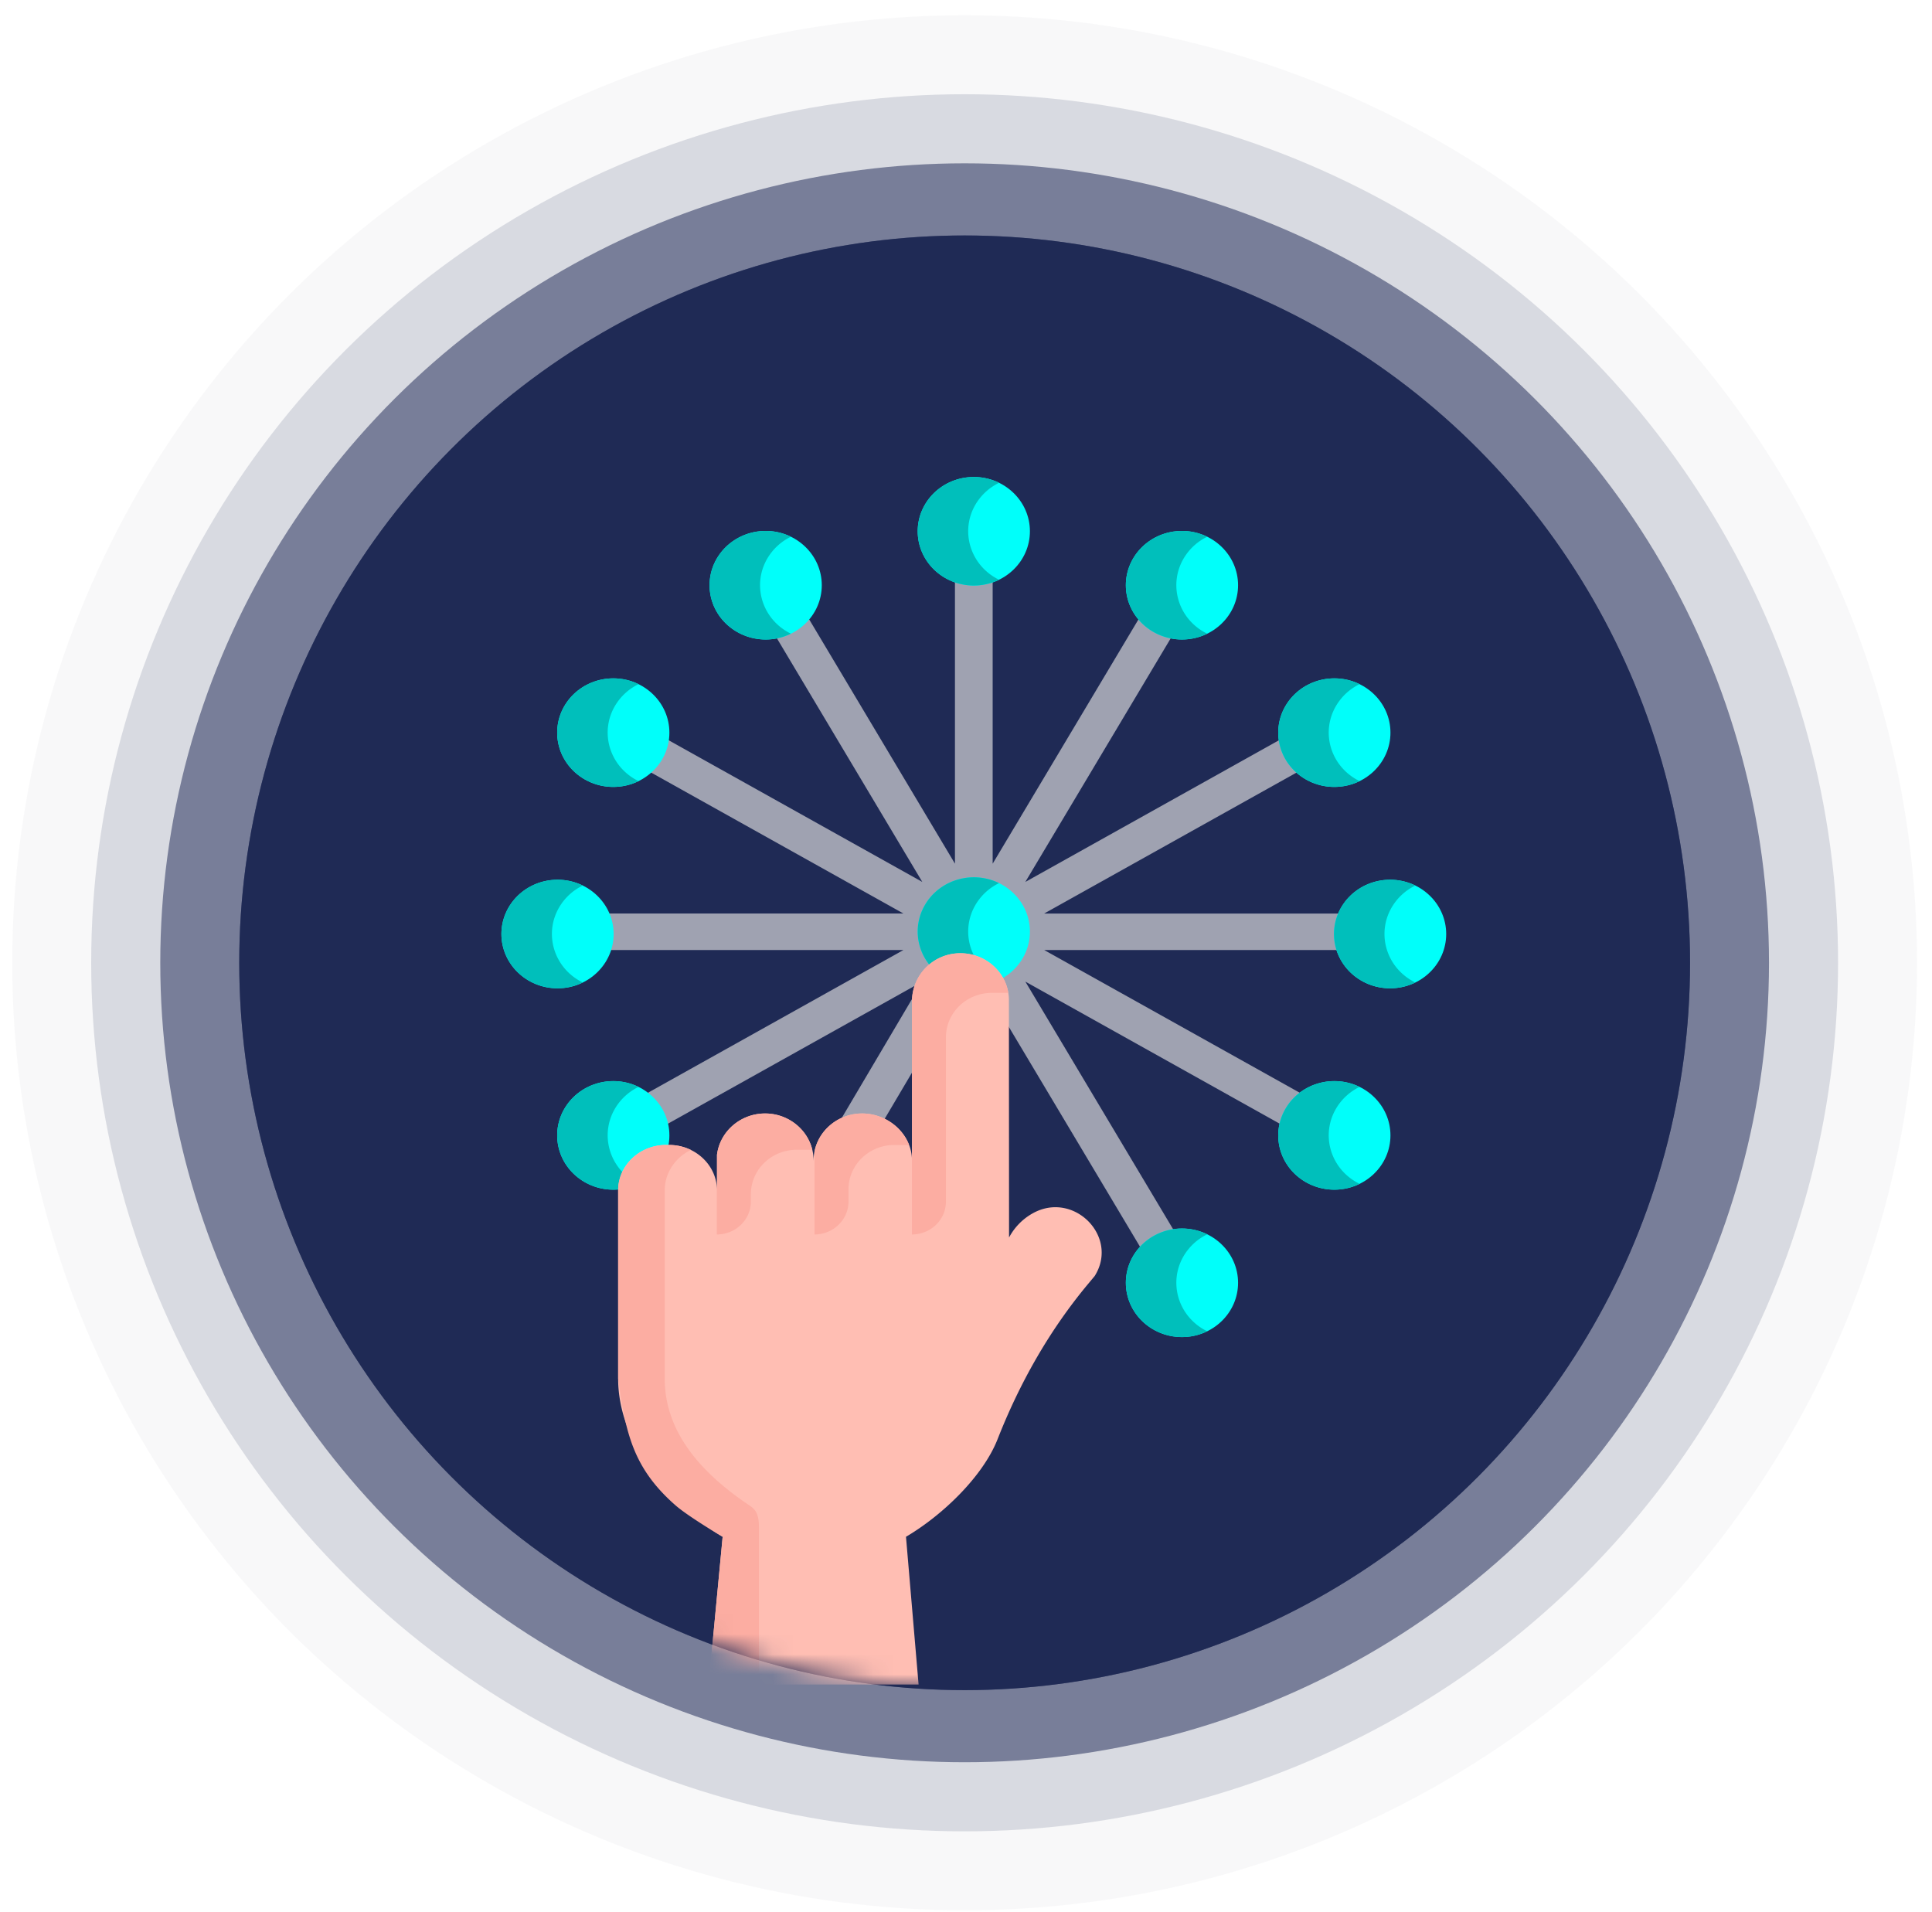 <svg xmlns='http://www.w3.org/2000/svg' xmlns:xlink='http://www.w3.org/1999/xlink' width='96' height='95' viewBox='0 0 96 95'> <defs> <ellipse id='a' cx='36.045' cy='36.139' rx='36.045' ry='36.139'/> </defs> <g fill='none' fill-rule='evenodd' transform='translate(.608 .608)'> <ellipse cx='47.324' cy='47.23' fill='#1F2A55' fill-rule='nonzero' opacity='.034' rx='47.324' ry='47.079'/> <ellipse cx='47.324' cy='47.23' fill='#1F2A55' fill-rule='nonzero' opacity='.147' rx='43.401' ry='43.156'/> <ellipse cx='47.324' cy='47.23' fill='#1F2A55' fill-rule='nonzero' opacity='.518' rx='39.968' ry='39.723'/> <ellipse cx='47.324' cy='47.23' fill='#1F2A55' fill-rule='nonzero' opacity='.497' rx='36.045' ry='36.139'/> <g transform='translate(11.28 11.092)'> <mask id='b' fill='#fff'> <use xlink:href='#a'/> </mask> <use fill='#1F2A55' fill-rule='nonzero' xlink:href='#a'/> <g mask='url(#b)'> <g fill-rule='nonzero' transform='matrix(-1 0 0 1 60 12)'> <path fill='#9FA2B1' d='M41.916 21.69h-14.92l12.921-7.217a.89.89 0 0 0 .343-1.238.954.954 0 0 0-1.28-.332L26.06 20.12l7.46-12.5a.89.89 0 0 0-.343-1.238.954.954 0 0 0-1.28.331l-7.46 12.5V4.78c0-.5-.42-.906-.937-.906-.518 0-.937.406-.937.906v14.434l-7.46-12.5a.954.954 0 0 0-1.28-.331.89.89 0 0 0-.343 1.238l7.46 12.5-12.92-7.217a.954.954 0 0 0-1.28.332.89.89 0 0 0 .342 1.238l12.922 7.217H5.084c-.518 0-.937.405-.937.906 0 .5.42.906.937.906h14.92L7.081 30.72a.89.89 0 0 0-.342 1.238.956.956 0 0 0 1.28.332l12.92-7.217-7.46 12.5a.89.89 0 0 0 .343 1.238.956.956 0 0 0 1.28-.331l7.649-12.817a.89.89 0 0 0-.343-1.238.961.961 0 0 0-.703-.092.877.877 0 0 0-.096-.68.93.93 0 0 0-.561-.42.888.888 0 0 0 0-1.272.93.93 0 0 0 .561-.42.878.878 0 0 0 .096-.68.972.972 0 0 0 .703-.092.907.907 0 0 0 .434-.543c.17.16.4.26.657.26.314 0 .592-.15.762-.38.069.206.213.39.422.506a.956.956 0 0 0 .666.1.878.878 0 0 0 .04.83.93.93 0 0 0 .561.42.888.888 0 0 0 0 1.27.93.93 0 0 0-.561.42.877.877 0 0 0-.096.681.962.962 0 0 0-.703.092.89.89 0 0 0-.343 1.238l5.025 8.5c.174.29.489.453.813.453.159 0 .32-.04.467-.122a.89.89 0 0 0 .343-1.238l-4.836-8.183 12.92 7.217a.956.956 0 0 0 1.28-.331.89.89 0 0 0-.342-1.238l-12.921-7.217h14.92c.517 0 .936-.406.936-.907 0-.5-.42-.906-.937-.906z'/> <ellipse cx='23.5' cy='22.588' fill='#00FFFA' rx='2.788' ry='2.697'/> <path fill='#00BFBB' d='M24.894 24.923a2.864 2.864 0 0 1-2.648.073c.046-.023.092-.047.139-.073 1.332-.745 1.79-2.395 1.02-3.684a2.746 2.746 0 0 0-1.16-1.06c1.311-.64 2.926-.185 3.669 1.061.77 1.29.313 2.938-1.02 3.683z'/> <ellipse cx='5.585' cy='12.703' fill='#00FFFA' rx='2.788' ry='2.697'/> <path fill='#00BFBB' d='M6.98 15.038a2.864 2.864 0 0 1-2.648.073c.046-.023.092-.048.138-.073 1.333-.745 1.79-2.395 1.02-3.684a2.746 2.746 0 0 0-1.158-1.06c1.31-.64 2.925-.185 3.668 1.06.77 1.29.313 2.94-1.02 3.684z'/> <ellipse cx='2.815' cy='22.709' fill='#00FFFA' rx='2.788' ry='2.697'/> <path fill='#00BFBB' d='M4.209 25.044a2.864 2.864 0 0 1-2.648.073c.046-.023.092-.047.139-.073 1.332-.744 1.79-2.395 1.02-3.684a2.746 2.746 0 0 0-1.16-1.06c1.311-.64 2.926-.185 3.669 1.061.77 1.29.313 2.939-1.02 3.683z'/> <ellipse cx='5.585' cy='32.714' fill='#00FFFA' rx='2.788' ry='2.697'/> <path fill='#00BFBB' d='M6.98 35.05a2.864 2.864 0 0 1-2.648.072c.046-.023.092-.047.138-.073 1.333-.744 1.79-2.395 1.02-3.684a2.746 2.746 0 0 0-1.158-1.06c1.31-.64 2.925-.185 3.668 1.061.77 1.29.313 2.939-1.02 3.683z'/> <ellipse cx='13.157' cy='40.038' fill='#00FFFA' rx='2.788' ry='2.697'/> <path fill='#00BFBB' d='M14.551 42.374a2.864 2.864 0 0 1-2.648.073c.046-.023.093-.048.139-.073 1.333-.745 1.79-2.395 1.02-3.684a2.746 2.746 0 0 0-1.16-1.06c1.311-.64 2.926-.185 3.67 1.06.769 1.29.312 2.94-1.02 3.684z'/> <ellipse cx='23.5' cy='2.697' fill='#00FFFA' rx='2.788' ry='2.697'/> <path fill='#00BFBB' d='M24.894 5.033a2.864 2.864 0 0 1-2.648.072l.139-.072c1.332-.745 1.79-2.395 1.02-3.685A2.746 2.746 0 0 0 22.245.29c1.311-.64 2.926-.185 3.669 1.06.77 1.29.313 2.939-1.02 3.684z'/> <ellipse cx='33.842' cy='5.378' fill='#00FFFA' rx='2.788' ry='2.697'/> <path fill='#00BFBB' d='M35.236 7.713a2.864 2.864 0 0 1-2.648.073c.046-.023.093-.047.14-.073 1.332-.744 1.789-2.395 1.02-3.684a2.746 2.746 0 0 0-1.16-1.06c1.31-.64 2.925-.185 3.669 1.061.77 1.29.312 2.939-1.02 3.683z'/> <ellipse cx='41.414' cy='12.703' fill='#00FFFA' rx='2.788' ry='2.697'/> <path fill='#00BFBB' d='M42.808 15.038a2.864 2.864 0 0 1-2.648.073c.046-.023.092-.048.139-.073 1.332-.745 1.79-2.395 1.02-3.684a2.746 2.746 0 0 0-1.16-1.06c1.311-.64 2.926-.185 3.669 1.06.77 1.29.313 2.94-1.02 3.684z'/> <ellipse cx='44.185' cy='22.709' fill='#00FFFA' rx='2.788' ry='2.697'/> <path fill='#00BFBB' d='M45.579 25.044a2.864 2.864 0 0 1-2.649.073c.047-.023.093-.047.14-.073 1.332-.744 1.79-2.395 1.02-3.684a2.746 2.746 0 0 0-1.16-1.06c1.31-.64 2.925-.185 3.669 1.061.77 1.29.313 2.939-1.02 3.683z'/> <ellipse cx='41.414' cy='32.714' fill='#00FFFA' rx='2.788' ry='2.697'/> <path fill='#00BFBB' d='M42.808 35.05a2.864 2.864 0 0 1-2.648.072c.046-.023.092-.047.139-.073 1.332-.744 1.79-2.395 1.02-3.684a2.746 2.746 0 0 0-1.16-1.06c1.311-.64 2.926-.185 3.669 1.061.77 1.29.313 2.939-1.02 3.683z'/> <ellipse cx='13.157' cy='5.378' fill='#00FFFA' rx='2.788' ry='2.697'/> <path fill='#00BFBB' d='M14.551 7.713a2.864 2.864 0 0 1-2.648.073c.046-.023.093-.047.139-.073 1.333-.744 1.79-2.395 1.02-3.684a2.746 2.746 0 0 0-1.16-1.06c1.311-.64 2.926-.185 3.67 1.061.769 1.29.312 2.939-1.02 3.683z'/> <path fill='#FFBEB3' d='M38.796 33.19h-.159c-1.307 0-2.376 1.014-2.376 2.254V33.68c-.142-1.153-1.162-2.055-2.39-2.055-1.325 0-2.409 1.049-2.409 2.33h-.002c0-1.281-1.083-2.33-2.408-2.33-1.324 0-2.48 1.049-2.48 2.33v-7.907a2.395 2.395 0 0 0-2.17-2.373c-1.43-.134-2.646.962-2.646 2.32l-.007 11.794a2.96 2.96 0 0 0-1.154-1.19c-2.042-1.168-4.333 1.137-3.103 3.1l.341.41c1.923 2.308 3.396 4.924 4.484 7.696.733 1.867 2.757 3.797 4.553 4.853L26.244 60h10.433l-.697-7.342c2.697-1.586 5.193-4.708 5.193-7.848v-9.366c0-1.24-1.07-2.254-2.377-2.254z'/> <g fill='#FCADA2'> <path d='M26.575 33.875v3.762c-.934 0-1.69-.732-1.69-1.635v-8.163c0-1.218-1.022-2.206-2.281-2.206h-.819c.181-1.112 1.181-1.968 2.38-1.968a2.394 2.394 0 0 1 2.408 2.383v7.907c0-.027 0-.053.002-.08zM31.417 33.521v4.116c-.933 0-1.69-.732-1.69-1.635v-.606c0-1.218-1.02-2.206-2.28-2.206h-.732c.128-.334.336-.633.6-.88a2.564 2.564 0 0 1 1.737-.684c1.171 0 2.154.82 2.365 1.895zM36.267 35.295v2.342c-.933 0-1.69-.732-1.69-1.635v-.368c0-1.218-1.02-2.206-2.28-2.206h-.772a2.31 2.31 0 0 1 .644-1.117 2.444 2.444 0 0 1 1.701-.685c1.228 0 2.25.9 2.391 2.053v1.765c0-.05.001-.1.006-.15zM38.796 33.19h-.158c-.388 0-.754.09-1.078.247.769.374 1.297 1.134 1.297 2.007v9.367c0 2.738-1.942 4.757-4.144 6.245-.162.109-.31.211-.401.388-.122.237-.134.498-.135.758V60h2.5l-.697-7.342c.595-.349 1.832-1.114 2.34-1.56 2.125-1.86 2.484-3.628 2.853-6.287v-9.367c0-1.24-1.07-2.254-2.377-2.254z'/> </g> </g> </g> </g> </g> </svg>